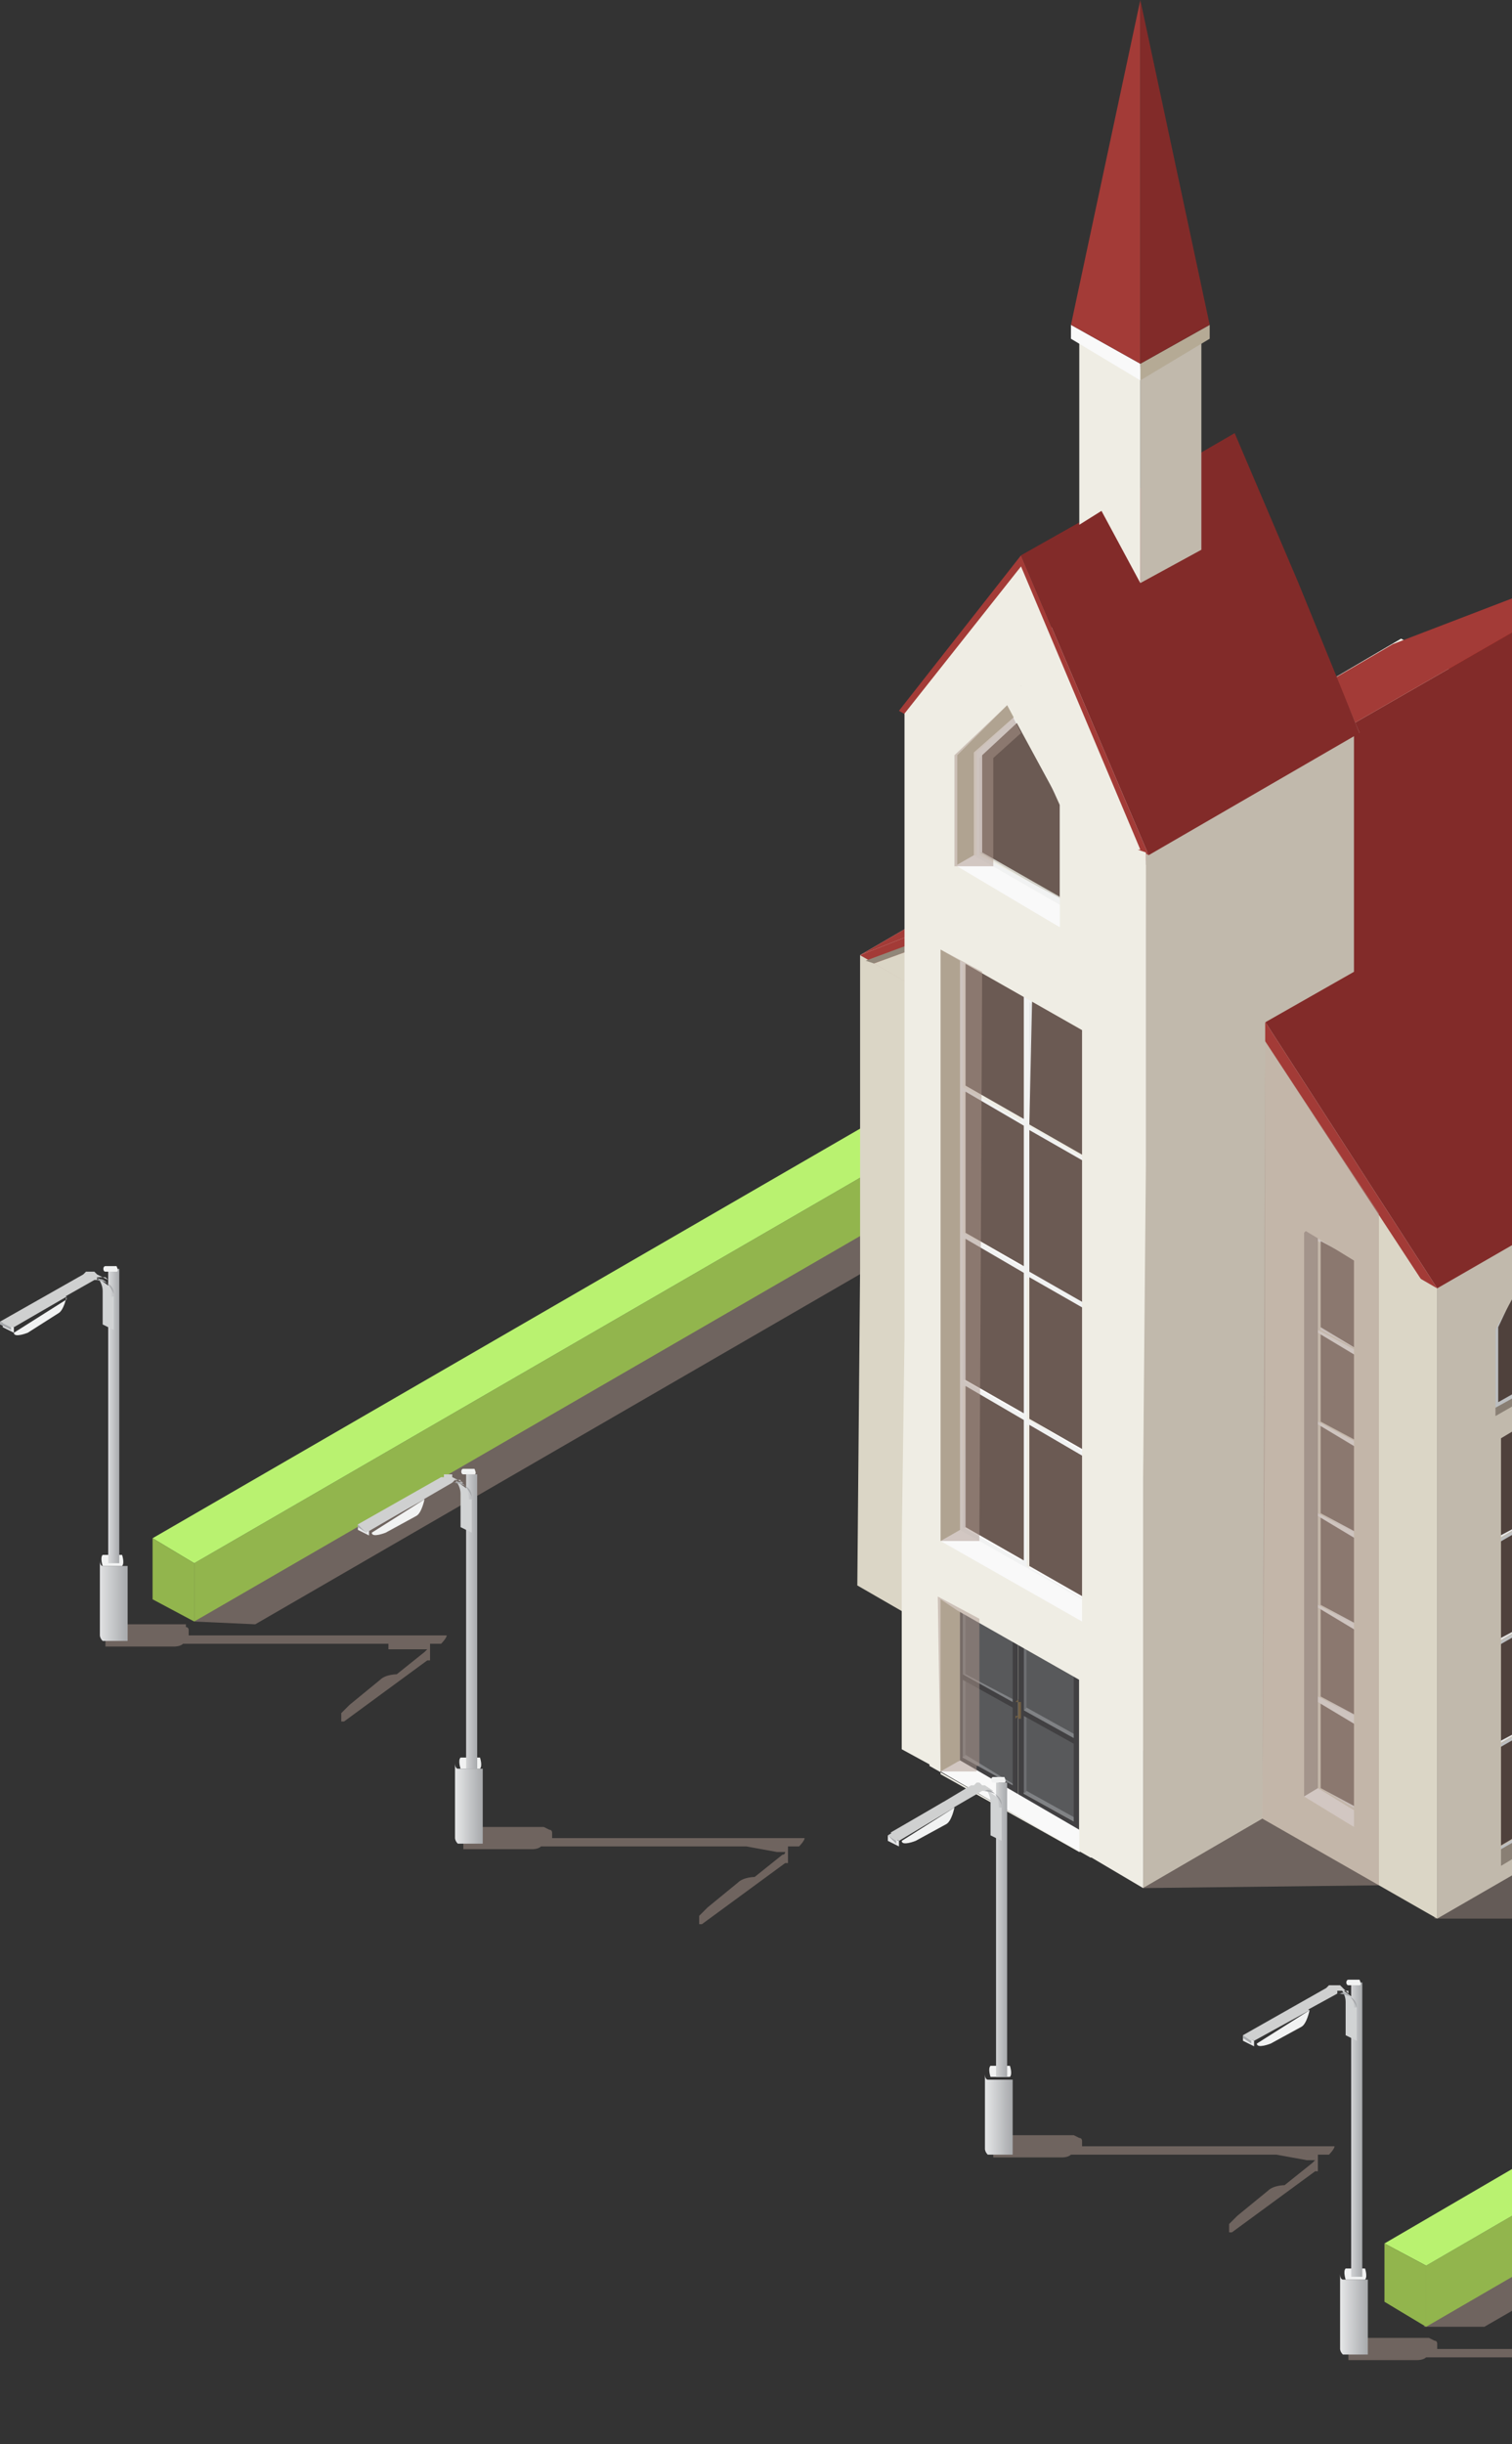 <svg width="104" height="168" viewBox="0 0 104 168" fill="none" xmlns="http://www.w3.org/2000/svg">
<rect x="0" y="0" width="104" height="168" fill="#333333" stroke="none"/>
<g clip-path="url(#clip0_384_65825)">
<g style="mix-blend-mode:multiply" opacity="0.5">
<path d="M13.359 111.45L17.557 111.641L83.206 73.664L80.344 71.947L76.145 72.138L13.359 111.45Z" fill="#AC958B"/>
</g>
<path d="M13.359 107.443L79.008 69.466V73.473L13.359 111.45V107.443Z" fill="#92B54D"/>
<path d="M10.496 105.725L76.145 67.748L79.008 69.466L13.359 107.443L10.496 105.725Z" fill="#B9F270"/>
<path d="M13.359 107.443V111.45L10.496 109.924V105.725L13.359 107.443Z" fill="#92B54D"/>
<g style="mix-blend-mode:multiply" opacity="0.4">
<path d="M200 121.756L180.916 119.847L179.389 119.275L175 119.466L170.611 115.649L179.962 110.115L166.603 86.832L136.45 84.733L96.947 86.832L98.664 131.87H142.557L145.992 129.962H161.26L167.939 126.145L178.626 126.336L180.344 125.382L200 121.756Z" fill="#AC958B"/>
</g>
<path d="M136.26 66.985L136.069 88.55V110.305L117.366 121.183L98.855 131.87V110.305V88.55L117.557 77.672L136.26 66.985Z" fill="#C1B9AC"/>
<path d="M98.855 88.55V110.305V131.87L78.817 120.42L58.969 108.97L59.16 87.214V65.649L79.008 77.099L98.855 88.55Z" fill="#DBD6C6"/>
<path d="M136.26 66.985L117.557 77.672L98.855 88.55L79.008 77.099L59.16 65.649L77.863 54.771L96.374 43.893L116.412 55.534L136.26 66.985Z" fill="#EFEDE4"/>
<path d="M105.725 125.382L102.481 127.29L105.725 125.382Z" fill="#E6E7E8"/>
<path d="M105.916 118.321L102.29 120.42V127.672L105.916 125.573V118.321ZM102.481 127.29V120.42L105.534 118.702V125.573L102.29 127.481L102.481 127.29Z" fill="#BCBEC0"/>
<path d="M105.725 125.382L102.481 127.29V120.42L105.725 118.702V125.382Z" fill="#4F413C"/>
<path d="M105.725 118.321L102.481 120.229V120.038L105.725 118.321Z" fill="#E6E7E8"/>
<path d="M105.916 111.26L102.29 113.359V120.611L105.916 118.512V111.26ZM102.481 120.229V113.359L105.534 111.641V118.512L102.29 120.42L102.481 120.229Z" fill="#BCBEC0"/>
<path d="M105.725 118.321L102.481 120.038V113.359L105.725 111.641V118.321Z" fill="#4F413C"/>
<path d="M105.725 111.26L102.481 113.168V112.977L105.725 111.26Z" fill="#E6E7E8"/>
<path d="M105.916 104.199L102.29 106.298V113.55L105.916 111.45V104.199ZM102.481 113.168V106.298L105.534 104.58V111.45L102.29 113.359L102.481 113.168Z" fill="#BCBEC0"/>
<path d="M105.725 111.26L102.481 112.977V106.298L105.534 104.58L105.725 111.26Z" fill="#4F413C"/>
<path d="M105.725 104.199L102.481 106.107V105.916L105.725 104.199Z" fill="#E6E7E8"/>
<path d="M105.916 97.138L102.29 99.237V106.489L105.916 104.389V97.138ZM102.481 106.107V99.237L105.534 97.519V104.389L102.29 106.298L102.481 106.107Z" fill="#BCBEC0"/>
<path d="M105.725 104.199L102.481 105.916V99.237L105.534 97.519L105.725 104.199Z" fill="#4F413C"/>
<path d="M102.099 127.672L102.672 128.053L103.244 128.435L107.061 126.145L105.916 125.573L103.244 127.099L102.672 127.481L102.099 127.672Z" fill="#897F74"/>
<path d="M107.634 126.336V95.802L106.679 95.229L101.718 98.092V128.626L102.863 129.199L107.824 126.336H107.634ZM103.244 128.244V98.855L106.107 97.138L107.061 96.565V125.954L103.244 128.244Z" fill="#C1B9AC"/>
<path d="M98.855 88.55L79.008 57.825L59.16 65.649L98.855 88.55Z" fill="#A33B37"/>
<path d="M79.008 59.351L60.114 66.221L59.542 66.03L78.626 58.969L79.008 59.351Z" fill="#918779"/>
<path d="M97.901 88.168L60.114 66.221L79.008 59.351L97.901 88.168Z" fill="#DBD6C6"/>
<path d="M136.26 66.985L116.221 36.45L96.374 44.084L136.26 66.985Z" fill="#C72F21"/>
<path d="M79.008 57.825L116.221 36.45L136.26 66.985L98.855 88.55L79.008 57.825Z" fill="#822B29"/>
<path d="M59.16 65.649L95.802 44.275L116.221 36.45L79.008 57.825L59.16 65.649Z" fill="#A33B37"/>
<path d="M78.817 58.588L78.626 101.527V129.771L86.832 125L87.023 96.565V53.626L78.817 58.588Z" fill="#C1B9AC"/>
<path d="M62.214 49.046L70.42 44.275L87.023 53.817L78.817 58.588L62.214 49.046Z" fill="#F9F9F9"/>
<path d="M93.13 66.794V50.382L82.825 56.298L83.397 72.328L93.13 66.794Z" fill="#C1B9AC"/>
<path d="M66.794 46.374L71.565 43.511L76.527 40.84L84.733 45.611L93.13 50.382L88.359 53.053L83.397 55.916L75.191 51.145L66.794 46.374Z" fill="#F9F9F9"/>
<path d="M90.84 122.901L93.702 124.618V124.428L90.84 122.901Z" fill="#E6E7E8"/>
<path d="M90.84 122.901L93.702 124.428V118.512L90.84 116.794V122.901Z" fill="#6B5A53"/>
<path d="M90.84 116.603L93.702 118.321V118.13L90.84 116.603Z" fill="#E6E7E8"/>
<path d="M90.84 116.603L93.702 118.13V112.214L90.84 110.496V116.603Z" fill="#6B5A53"/>
<path d="M90.84 110.305L93.702 112.023V111.832L90.84 110.305Z" fill="#E6E7E8"/>
<path d="M90.84 110.305L93.702 111.832V105.916L90.84 104.199V110.305Z" fill="#6B5A53"/>
<path d="M90.84 104.008L93.702 105.725V105.534L90.84 104.008Z" fill="#E6E7E8"/>
<path d="M90.84 104.008L93.702 105.534V99.618L90.84 97.901V104.008Z" fill="#6B5A53"/>
<path d="M90.84 97.71L93.702 99.237L90.84 97.71Z" fill="#E6E7E8"/>
<path d="M90.84 97.71L93.702 99.237V93.321L90.84 91.603V97.71Z" fill="#6B5A53"/>
<path d="M90.84 91.412L93.702 92.939L90.84 91.221V91.412Z" fill="#E6E7E8"/>
<path d="M90.649 123.092L93.893 125V118.512V112.405V105.916V99.618V93.321V87.023L90.649 85.115V91.603V97.901V104.199V110.305V116.794V123.092ZM90.649 110.305V104.199L93.511 105.916V111.832L90.649 110.305ZM93.511 105.534L90.649 104.008V97.901L93.511 99.618V105.534ZM93.511 99.237L90.649 97.71V91.603L93.511 93.321V99.237ZM93.511 87.023V92.939L90.649 91.412V85.305L93.511 87.023ZM93.511 112.214V118.13L90.649 116.603V110.496L93.511 112.214ZM93.511 124.618L90.649 123.092V116.985L93.511 118.702V124.618Z" fill="#F1F2F2"/>
<path d="M90.84 91.221L93.702 92.939V86.832L90.84 85.305V91.221Z" fill="#6B5A53"/>
<path d="M94.084 125L93.511 125.191L93.13 125.573L89.695 123.473L90.649 122.901L93.13 124.428L93.511 124.618L94.084 125Z" fill="#F9F9F9"/>
<path d="M90.649 84.16V85.115V122.901L89.695 123.473V84.733L90.076 84.351L90.649 84.16Z" fill="#9B928A"/>
<path d="M93.511 126.336L94.466 125.763V85.878L90.076 83.397L89.122 83.969V123.855L93.511 126.336ZM89.695 123.473V84.542L90.649 85.115L93.13 86.641V125.573L89.695 123.664V123.473Z" fill="#DBD6C6"/>
<path d="M61.832 48.855L70.229 38.168L79.008 58.779L61.832 48.855Z" fill="#A33B37"/>
<path d="M76.527 40.458L84.924 29.962L93.511 50.382L76.527 40.458Z" fill="#EFEDE4"/>
<path d="M70.229 38.168L77.672 33.969L84.924 29.771L89.313 40.076L93.511 50.382L86.26 54.58L79.008 58.779L74.618 48.473L70.229 38.168Z" fill="#822B29"/>
<path d="M78.244 58.397H78.435L70.229 38.931L62.214 49.046V52.863V70.611V91.985L62.023 106.107V120.229L66.221 122.519L70.42 125L74.427 127.29L78.626 129.771V115.649V101.527L78.817 80.153V58.588L78.244 58.397Z" fill="#EFEDE4"/>
<path d="M70.802 107.824L74.809 110.115H75L74.809 109.924L70.802 107.634V107.824Z" fill="white"/>
<path d="M70.42 107.824L75 110.496V100.191L70.42 97.519V107.824ZM70.611 107.824V97.901L74.618 100.191V109.924L70.611 107.634V107.824Z" fill="#F1F2F2"/>
<path d="M70.802 107.634L74.809 109.924V100.191L70.802 97.901V107.634Z" fill="#6B5A53"/>
<path d="M70.802 97.519L74.809 100L75 99.809H74.809L70.802 97.519Z" fill="white"/>
<path d="M70.42 97.71L75 100.382V90.076L70.42 87.405V97.71ZM70.611 97.71V87.786L74.618 90.076V99.809L70.611 97.519V97.71Z" fill="#F1F2F2"/>
<path d="M70.802 97.519L74.809 99.809V90.076L70.802 87.786V97.519Z" fill="#6B5A53"/>
<path d="M70.802 87.405L74.809 89.695H75H74.809L70.802 87.405Z" fill="white"/>
<path d="M70.611 87.595L75.191 90.267V79.962L70.611 77.29V87.595ZM70.802 87.595V77.672L74.809 79.962V89.695L70.802 87.405V87.595Z" fill="#F1F2F2"/>
<path d="M70.802 87.405L74.809 89.695V79.962L70.802 77.672V87.405Z" fill="#6B5A53"/>
<path d="M70.802 77.29L74.809 79.58H75H74.809L70.802 77.29Z" fill="white"/>
<path d="M70.802 77.29L70.992 68.702V68.511L70.802 68.702V77.29Z" fill="#E6E7E8"/>
<path d="M70.611 77.481L75.191 80.153V70.992L70.611 68.321V77.481ZM70.802 77.481V68.893L74.809 71.183V79.771L70.802 77.481Z" fill="#F1F2F2"/>
<path d="M70.802 77.29L74.809 79.58V70.992L70.992 68.702L70.802 77.29Z" fill="#6B5A53"/>
<path d="M66.221 105.153L70.42 107.443V107.252L66.412 104.962L66.221 105.153Z" fill="white"/>
<path d="M66.221 105.153L66.412 104.962V95.229L66.221 105.153Z" fill="#E6E7E8"/>
<path d="M66.031 105.153L70.611 107.824V97.519L66.031 94.847V105.153ZM66.221 105.153V95.229L70.229 97.519V107.252L66.221 104.962V105.153Z" fill="#F1F2F2"/>
<path d="M66.412 104.962L70.42 107.252V97.519L66.412 95.229V104.962Z" fill="#6B5A53"/>
<path d="M66.221 94.847L70.42 97.328V97.137L66.412 94.847H66.221Z" fill="white"/>
<path d="M66.221 94.847H66.412V85.115V84.924V85.115L66.221 94.847Z" fill="#E6E7E8"/>
<path d="M66.031 95.038L70.611 97.71V87.405L66.031 84.733V95.038ZM66.221 95.038V85.115L70.229 87.405V97.137L66.221 94.847V95.038Z" fill="#F1F2F2"/>
<path d="M66.412 94.847L70.42 97.137V87.405L66.412 85.115V94.847Z" fill="#6B5A53"/>
<path d="M66.412 84.733L70.42 87.214V87.023L66.412 84.733Z" fill="white"/>
<path d="M66.031 84.924L70.611 87.595V77.29L66.031 74.618V84.924ZM66.221 84.924V75L70.229 77.29V87.023L66.221 84.733V84.924Z" fill="#F1F2F2"/>
<path d="M66.412 84.733L70.42 87.023V77.29L66.412 75V84.733Z" fill="#6B5A53"/>
<path d="M66.412 74.618L70.42 76.908L66.412 74.618Z" fill="white"/>
<path d="M66.031 74.809L70.611 77.481V68.321L66.031 65.649V74.809ZM66.221 74.809V66.221L70.229 68.511V77.099L66.221 74.809Z" fill="#F1F2F2"/>
<path d="M66.412 74.618L70.42 76.908V68.321L66.412 66.031V74.618Z" fill="#6B5A53"/>
<path d="M75.763 110.687L75 111.069L74.427 111.45L64.695 105.916L66.031 105.153L74.427 109.924L75 110.305L75.763 110.687Z" fill="#F9F9F9"/>
<path d="M66.031 64.504V66.031V105.153L64.695 105.916V65.267L65.458 64.885L66.031 64.504Z" fill="#B4B096"/>
<path d="M65.458 63.359L64.122 64.122V106.489L75 112.786L76.336 112.023V69.656L65.458 63.359ZM74.427 110.114V111.641L64.695 106.107V65.267L66.031 66.031L74.427 70.802V110.114Z" fill="#EFEDE4"/>
<g style="mix-blend-mode:multiply" opacity="0.5">
<path d="M64.695 105.916H67.366V105.725V105.534L67.557 66.794L64.695 65.267V105.916Z" fill="#AC958B"/>
</g>
<path d="M69.847 122.901L66.031 120.611V109.733L69.847 111.832V122.901Z" fill="#58595B"/>
<path d="M66.221 115.458H66.412V120.611L66.221 120.802V115.458Z" fill="#6D6E71"/>
<path d="M66.221 120.802L66.412 120.611L69.847 122.71L69.656 122.901L66.221 120.802Z" fill="#808285"/>
<path d="M66.221 109.924L66.412 109.733V115.076H66.221V109.924Z" fill="#6D6E71"/>
<path d="M66.221 115.076H66.412L70.038 116.985L69.656 117.176L66.221 115.076Z" fill="#808285"/>
<path d="M65.84 109.16L70.038 111.641V123.473L65.84 120.992V109.16ZM69.656 122.71V117.367L66.221 115.458V120.802L69.656 122.71ZM69.656 116.985V111.641L66.221 109.733V115.076L69.656 116.985Z" fill="#414042"/>
<path d="M70.229 111.45L66.221 109.16H65.84L70.038 111.641V117.367V117.748V123.473L70.229 123.283V117.557V117.176V111.45Z" fill="#DBD6C6"/>
<path d="M70.038 116.794L69.847 116.985V118.13L70.038 117.939H69.847V116.985H70.038V116.794Z" fill="#705E42"/>
<path d="M74.046 125.191L70.229 123.092V112.023L74.046 114.313V125.191Z" fill="#58595B"/>
<path d="M70.42 117.939L70.611 117.748V123.092L70.42 123.283V117.939Z" fill="#6D6E71"/>
<path d="M70.42 123.283L70.611 123.092L74.046 125L73.855 125.191L70.42 123.283Z" fill="#808285"/>
<path d="M70.42 112.214L70.611 112.023V117.366L70.42 117.557V112.214Z" fill="#6D6E71"/>
<path d="M70.42 117.557L70.611 117.366L74.046 119.275L73.855 119.466L70.42 117.557Z" fill="#808285"/>
<path d="M70.038 111.641L74.237 114.122V125.954L70.038 123.473V111.641ZM73.855 125.191V119.847L70.42 117.939V123.283L73.855 125.191ZM73.855 119.466V114.122L70.42 112.214V117.557L73.855 119.466Z" fill="#414042"/>
<path d="M74.427 113.931L70.229 111.45L70.038 111.641L74.237 113.931V119.657V120.038V125.763L74.427 125.573V120.038V119.466V113.931Z" fill="#DBD6C6"/>
<path d="M70.229 116.985H70.038V118.13H70.229V117.939V118.13V117.176V116.985Z" fill="#705E42"/>
<path d="M75.573 126.527L75 126.908L74.237 127.29L64.695 121.756L66.031 120.992L74.237 125.763L75 126.145L75.573 126.527Z" fill="#F9F9F9"/>
<path d="M65.84 108.969L66.031 110.305V120.992L64.695 121.756L64.504 109.733L65.267 109.351L65.84 108.969Z" fill="#B4B096"/>
<path d="M65.267 107.824L63.931 108.588V121.374L75 127.672H76.336V114.122L65.267 107.824ZM74.237 125.763V127.29L64.695 121.947V109.924L65.84 110.687L74.237 115.458V125.954V125.763Z" fill="#EFEDE4"/>
<g style="mix-blend-mode:multiply" opacity="0.5">
<path d="M64.695 121.756H67.176V121.374H67.366V111.26L64.504 109.733L64.695 121.756Z" fill="#AC958B"/>
</g>
<path d="M67.366 58.588L72.901 61.832H73.092L72.901 61.641L67.557 58.588H67.366Z" fill="#D2D1C9"/>
<path d="M67.366 58.588H67.557V51.908L67.366 52.099V58.588Z" fill="#E6E7E8"/>
<path d="M73.282 62.405H73.473V55.343H73.282V62.405Z" fill="#82827D"/>
<path d="M67.366 52.099L67.557 51.908L70.229 49.428L67.366 52.099Z" fill="#E6E7E8"/>
<path d="M73.282 55.343H73.473L70.229 48.855L73.282 55.343Z" fill="#ADACA5"/>
<path d="M66.985 58.779L73.282 62.405V55.343L70.229 48.855L67.176 51.718V58.779H66.985ZM67.366 58.779V52.099L70.229 49.428L73.092 55.343V61.832L67.366 58.779Z" fill="#F1F2F2"/>
<path d="M67.557 58.588L72.901 61.641V55.343L70.229 49.428L67.557 51.908V58.588Z" fill="#6B5A53"/>
<path d="M74.046 62.977L73.473 63.359L72.901 63.74L65.649 59.542L66.985 58.779L73.282 62.405L73.473 62.596L74.046 62.977Z" fill="#F9F9F9"/>
<path d="M70.229 47.137V48.855L66.985 51.718V58.779L65.649 59.542V51.908L69.275 48.282L69.656 47.519L70.229 47.137Z" fill="#B4B096"/>
<path d="M70.229 47.138L68.702 47.519L65.076 51.908V59.924L73.473 64.885L74.809 64.122V54.008L70.229 47.138ZM72.901 62.214V63.74L65.84 59.542V51.908L69.275 48.473L72.901 55.153V62.214Z" fill="#EFEDE4"/>
<g style="mix-blend-mode:multiply" opacity="0.5">
<path d="M65.649 59.542H68.321V59.16V52.099L70.229 50.382L69.275 48.473L65.649 51.908V59.542Z" fill="#AC958B"/>
</g>
<path d="M106.107 94.656L103.053 96.565L102.863 96.374H103.053L106.107 94.656Z" fill="#D2D1C9"/>
<path d="M106.298 89.313L104.58 87.786L102.863 91.412V96.947L106.298 94.847V89.313ZM103.053 96.565V91.221L104.58 87.977L106.107 89.313V94.656L103.053 96.374V96.565Z" fill="#BCBEC0"/>
<path d="M106.107 94.656L103.053 96.374V91.221L104.58 87.977L105.916 89.313L106.107 94.656Z" fill="#4F413C"/>
<path d="M102.29 97.137L102.672 97.328L103.053 97.519L107.061 95.229L106.298 94.847L102.863 96.756H102.672L102.29 97.137Z" fill="#897F74"/>
<path d="M101.908 90.458V97.71L102.672 98.092L107.443 95.42V88.931L105.343 86.832H104.389L101.908 90.458ZM103.053 91.031L105.153 87.214L106.87 88.931V95.038L102.863 97.328V90.84L103.053 91.031Z" fill="#C1B9AC"/>
<path d="M78.435 40.076V25.382L82.634 22.901V37.786L78.435 40.076Z" fill="#C1B9AC"/>
<path d="M74.237 22.901V36.069L75.763 35.114L78.435 40.076V25.191L74.237 22.901Z" fill="#EFEDE4"/>
<path d="M78.435 26.145V25L83.206 22.328V23.282L78.435 26.145Z" fill="#B5AA95"/>
<path d="M73.664 22.328V23.282L78.435 26.145V25L73.664 22.328Z" fill="#F9F9F9"/>
<path d="M73.664 22.328L78.435 0V25L73.664 22.328Z" fill="#A33B37"/>
<path d="M83.206 22.328L78.435 0V25L83.206 22.328Z" fill="#822B29"/>
<g style="mix-blend-mode:multiply" opacity="0.5">
<path d="M78.626 129.771L94.847 129.58V83.397L87.023 71.565L86.832 125L78.626 129.771Z" fill="#AC958B"/>
</g>
<g style="mix-blend-mode:multiply" opacity="0.5">
<path d="M97.901 159.924H102.099L167.939 121.947L165.076 120.42H160.878L97.901 159.924Z" fill="#AC958B"/>
</g>
<path d="M98.092 155.725L163.55 117.748V121.947L98.092 159.924V155.725Z" fill="#92B54D"/>
<path d="M95.229 154.198L160.687 116.031L163.55 117.748L98.092 155.725L95.229 154.198Z" fill="#B9F270"/>
<path d="M98.092 155.725V159.924L95.229 158.206V154.199L98.092 155.725Z" fill="#92B54D"/>
<g style="mix-blend-mode:multiply" opacity="0.5">
<path d="M12.786 111.641H7.634V112.023H7.252V112.405V112.786V113.168C7.252 113.168 7.252 113.168 7.443 113.168H12.023C12.023 113.168 12.405 113.168 12.595 112.977H26.718V113.359H28.817C28.817 113.359 29.198 113.359 29.389 113.359C29.389 113.359 29.389 113.359 29.198 113.55L27.29 115.076C27.29 115.076 26.527 115.076 26.145 115.458L24.046 117.176L23.473 117.748V118.321H23.664L29.389 114.122H29.58V113.74V113.359V112.977H30.153C30.153 112.977 30.153 112.977 30.343 112.977C30.343 112.977 30.725 112.595 30.725 112.405H12.977V112.023C12.977 112.023 12.977 111.832 12.786 111.832V111.641ZM11.832 112.977H11.641H11.832ZM11.832 112.977H11.641H11.832ZM11.832 112.977H11.641H11.832ZM11.832 112.977H11.641H11.832ZM11.832 112.786H11.641H11.832ZM11.832 112.595H12.023H11.832ZM11.832 112.595H12.023H11.832ZM12.023 112.405H12.214H12.023ZM12.023 112.405H12.214H12.023ZM12.023 112.405H12.405H12.023ZM12.023 112.405H12.405H12.023ZM12.023 112.405H12.595H12.023ZM12.214 112.405H12.786H12.214Z" fill="#AC958B"/>
</g>
<path d="M8.779 107.252V107.634H7.061C7.061 107.634 6.87 107.634 6.87 107.252V112.405C6.87 112.405 6.87 112.595 7.061 112.786H8.779V112.405V107.252Z" fill="url(#paint0_linear_384_65825)"/>
<path d="M8.397 106.87C8.397 106.87 8.588 107.443 8.397 107.634C8.015 107.634 7.443 107.634 7.061 107.634C7.061 107.634 6.87 107.061 7.061 106.87C7.443 106.87 8.015 106.87 8.397 106.87Z" fill="#F1F2F2"/>
<path d="M8.206 87.214H7.443V107.252C7.443 107.252 7.443 107.252 7.443 107.443H8.206V87.214Z" fill="url(#paint1_linear_384_65825)"/>
<path d="M8.015 87.023C8.015 87.023 8.206 87.404 8.015 87.404C8.015 87.404 7.443 87.404 7.252 87.404C7.061 87.404 7.061 87.023 7.252 87.023C7.443 87.023 7.824 87.023 8.015 87.023Z" fill="#F1F2F2"/>
<path d="M7.634 89.122C7.634 89.122 7.634 88.55 7.443 88.359L6.679 87.786C6.679 87.786 7.061 88.168 7.061 88.74V91.031L7.824 91.412V89.122H7.634Z" fill="#D1D3D4"/>
<path d="M4.58 89.122C4.58 89.122 4.389 90.076 4.008 90.267L1.908 91.603C1.908 91.603 0.954 91.985 0.954 91.603L4.58 89.313V89.122Z" fill="#F1F2F2"/>
<path d="M0.954 91.221L0.191 90.84V91.221L0.954 91.603C0.954 91.603 0.954 91.412 0.954 91.221Z" fill="#E6E7E8"/>
<path d="M0.954 91.221L0.191 90.84L3.817 88.74L4.58 89.122L0.954 91.221Z" fill="#CFD0D0"/>
<path d="M0.763 91.412L0 91.031V90.84L0.763 91.221V91.412Z" fill="#A7A9AC"/>
<path d="M6.679 87.786H6.87H7.061H7.252L7.443 87.977L6.679 87.595L6.489 87.404H6.298H6.107H5.916L5.725 87.595L0 90.84L0.763 91.221L6.489 87.977H6.679V87.786Z" fill="#CFD0D0"/>
<path d="M6.489 87.977C6.489 87.977 7.824 87.977 7.824 88.931V91.221V88.931C7.824 88.931 7.252 87.595 6.679 87.977L0.954 91.412L6.679 87.977H6.489Z" fill="#A7A9AC"/>
<g style="mix-blend-mode:multiply" opacity="0.5">
<path d="M37.405 125.572H32.252V125.954H31.87V126.336V126.718V127.099C31.87 127.099 31.87 127.099 32.061 127.099H36.641C36.641 127.099 37.023 127.099 37.214 126.908H51.336L53.435 127.29C53.435 127.29 53.817 127.29 54.008 127.29C54.008 127.29 54.008 127.481 53.817 127.481L51.908 129.008C51.908 129.008 51.145 129.008 50.763 129.389L48.664 131.107L48.092 131.679V132.252H48.282L54.008 128.053H54.199V127.672V127.29V126.908H54.771C54.771 126.908 54.771 126.908 54.962 126.908C54.962 126.908 55.343 126.527 55.343 126.336H37.977V125.954C37.977 125.954 37.977 125.763 37.786 125.763L37.405 125.572Z" fill="#AC958B"/>
</g>
<path d="M33.206 121.183V121.565H31.488C31.488 121.565 31.298 121.565 31.298 121.183V126.336C31.298 126.336 31.298 126.527 31.488 126.718H33.206V126.336V121.183Z" fill="url(#paint2_linear_384_65825)"/>
<path d="M33.015 120.801C33.015 120.801 33.206 121.374 33.015 121.565C32.634 121.565 32.061 121.565 31.679 121.565C31.679 121.565 31.489 120.992 31.679 120.801C32.061 120.801 32.634 120.801 33.015 120.801Z" fill="#F1F2F2"/>
<path d="M32.824 101.336H32.061V121.374C32.061 121.374 32.061 121.374 32.061 121.565H32.824V101.336Z" fill="url(#paint3_linear_384_65825)"/>
<path d="M32.634 100.954C32.634 100.954 32.824 101.336 32.634 101.336C32.634 101.336 32.061 101.336 31.87 101.336C31.679 101.336 31.679 100.954 31.87 100.954C32.061 100.954 32.443 100.954 32.634 100.954Z" fill="#F1F2F2"/>
<path d="M32.252 103.053C32.252 103.053 32.252 102.481 32.061 102.29L31.298 101.718C31.298 101.718 31.679 102.099 31.679 102.672V104.962L32.443 105.343V103.053H32.252Z" fill="#D1D3D4"/>
<path d="M29.198 103.053C29.198 103.053 29.008 104.008 28.626 104.198L26.527 105.343C26.527 105.343 25.573 105.725 25.573 105.343L29.198 103.053Z" fill="#F1F2F2"/>
<path d="M25.382 105.153L24.618 104.771V105.153L25.382 105.534C25.382 105.534 25.382 105.343 25.382 105.153Z" fill="#E6E7E8"/>
<path d="M25.382 105.153L24.809 104.771L28.435 102.672L29.198 103.053L25.382 105.153Z" fill="#CFD0D0"/>
<path d="M25.191 105.343L24.618 104.962V104.771L25.191 105.343Z" fill="#A7A9AC"/>
<path d="M31.298 101.718H31.488H31.679V101.908H31.87L31.107 101.527V101.336H30.916H30.725H30.534V101.527H30.343L24.618 104.771L25.191 105.343L31.107 101.908L31.298 101.718Z" fill="#CFD0D0"/>
<path d="M31.107 101.908C31.107 101.908 32.443 101.908 32.443 102.863V105.153V102.863C32.443 102.863 31.87 101.527 31.298 101.908L25.573 105.343L31.298 101.908H31.107Z" fill="#A7A9AC"/>
<g style="mix-blend-mode:multiply" opacity="0.5">
<path d="M73.855 146.756H68.702V147.137H68.321V147.519V147.901V148.282C68.321 148.282 68.321 148.282 68.511 148.282H73.092C73.092 148.282 73.473 148.282 73.664 148.092H87.786L89.885 148.473C89.885 148.473 90.267 148.473 90.458 148.473C90.458 148.473 90.458 148.473 90.267 148.664L88.359 150.191C88.359 150.191 87.595 150.191 87.214 150.572L85.115 152.29L84.542 152.863V153.435H84.733L90.458 149.237H90.649V148.855V148.473V148.092H91.221C91.221 148.092 91.221 148.092 91.412 148.092C91.412 148.092 91.794 147.71 91.794 147.519H74.427V147.137C74.427 147.137 74.427 146.947 74.237 146.947L73.855 146.756Z" fill="#AC958B"/>
</g>
<path d="M69.656 142.557V142.939H67.939C67.939 142.939 67.748 142.939 67.748 142.557V147.71C67.748 147.71 67.748 147.901 67.939 148.092H69.656V147.71V142.557Z" fill="url(#paint4_linear_384_65825)"/>
<path d="M69.466 141.985C69.466 141.985 69.656 142.557 69.466 142.748C69.084 142.748 68.511 142.748 68.13 142.748C68.13 142.748 67.939 142.176 68.13 141.985C68.511 141.985 69.084 141.985 69.466 141.985Z" fill="#F1F2F2"/>
<path d="M69.275 122.519H68.511V142.557C68.511 142.557 68.511 142.557 68.511 142.748H69.275V122.519Z" fill="url(#paint5_linear_384_65825)"/>
<path d="M69.084 122.137C69.084 122.137 69.275 122.519 69.084 122.519C69.084 122.519 68.511 122.519 68.321 122.519C68.13 122.519 68.13 122.137 68.321 122.137C68.321 122.137 68.893 122.137 69.084 122.137Z" fill="#F1F2F2"/>
<path d="M68.702 124.237C68.702 124.237 68.702 123.664 68.511 123.473L67.748 122.901C67.748 122.901 68.13 123.282 68.13 123.855V126.145L68.893 126.527V124.237H68.702Z" fill="#D1D3D4"/>
<path d="M65.649 124.237C65.649 124.237 65.458 125.191 65.076 125.382L62.977 126.527C62.977 126.527 62.023 126.908 62.023 126.527L65.649 124.237Z" fill="#F1F2F2"/>
<path d="M61.832 126.527L61.069 126.145V126.527L61.832 126.908C61.832 126.908 61.832 126.718 61.832 126.527Z" fill="#E6E7E8"/>
<path d="M61.832 126.527L61.26 125.954L64.885 123.855L65.649 124.237L61.832 126.527Z" fill="#CFD0D0"/>
<path d="M61.641 126.718L61.069 126.145L61.641 126.527V126.718Z" fill="#A7A9AC"/>
<path d="M67.748 123.092H67.939H68.13H68.321L67.748 122.71H67.557L67.366 122.519H67.176L66.985 122.71H66.794L61.069 126.145L61.641 126.527L67.557 123.092H67.748Z" fill="#CFD0D0"/>
<path d="M67.557 123.092C67.557 123.092 68.893 123.092 68.893 124.046V126.336V124.046C68.893 124.046 68.321 122.71 67.748 123.092L62.023 126.527L67.748 123.092H67.557Z" fill="#A7A9AC"/>
<g style="mix-blend-mode:multiply" opacity="0.5">
<path d="M98.282 160.687H93.13V161.069H92.748V161.45V161.832V162.214C92.748 162.214 92.748 162.214 92.939 162.214H97.519C97.519 162.214 97.901 162.214 98.092 162.023H112.214L114.313 162.405C114.313 162.405 114.695 162.405 114.886 162.405C114.886 162.405 114.886 162.405 114.695 162.595L112.786 164.122C112.786 164.122 112.023 164.122 111.641 164.504L109.542 166.221L108.969 166.794V167.366H109.16L114.886 163.168H115.076V162.786V162.405V162.023H115.649C115.649 162.023 115.649 162.023 115.84 162.023C115.84 162.023 116.221 161.641 116.221 161.45H98.855V161.069C98.855 161.069 98.855 160.878 98.664 160.878L98.282 160.687Z" fill="#AC958B"/>
</g>
<path d="M94.084 156.298V156.679H92.366C92.366 156.679 92.176 156.679 92.176 156.298V161.45C92.176 161.45 92.176 161.641 92.366 161.832H94.084V161.45V156.298Z" fill="url(#paint6_linear_384_65825)"/>
<path d="M93.893 155.916C93.893 155.916 94.084 156.489 93.893 156.679C93.511 156.679 92.939 156.679 92.557 156.679C92.557 156.679 92.366 156.107 92.557 155.916C92.939 155.916 93.511 155.916 93.893 155.916Z" fill="#F1F2F2"/>
<path d="M93.702 136.259H92.939V156.298C92.939 156.298 92.939 156.298 92.939 156.489H93.702V136.259Z" fill="url(#paint7_linear_384_65825)"/>
<path d="M93.511 136.069C93.511 136.069 93.702 136.45 93.511 136.45C93.321 136.45 92.939 136.45 92.748 136.45C92.557 136.45 92.557 136.069 92.748 136.069C92.748 136.069 93.321 136.069 93.511 136.069Z" fill="#F1F2F2"/>
<path d="M93.13 137.977C93.13 137.977 93.13 137.405 92.939 137.214L92.176 136.641C92.176 136.641 92.557 137.023 92.557 137.595V139.885L93.321 140.267V137.977H93.13Z" fill="#D1D3D4"/>
<path d="M90.076 138.168C90.076 138.168 89.885 139.122 89.504 139.313L87.405 140.458C87.405 140.458 86.45 140.84 86.45 140.458L90.076 138.168Z" fill="#F1F2F2"/>
<path d="M86.26 140.267L85.496 139.885V140.267L86.26 140.649C86.26 140.649 86.26 140.458 86.26 140.267Z" fill="#E6E7E8"/>
<path d="M86.26 140.267L85.687 139.885L89.313 137.786L90.076 138.168L86.26 140.267Z" fill="#CFD0D0"/>
<path d="M86.069 140.458L85.496 140.076V139.885L86.069 140.267V140.458Z" fill="#A7A9AC"/>
<path d="M92.176 136.832H92.366H92.557H92.748V137.023L92.176 136.45H91.985H91.794H91.603H91.412L91.221 136.641L85.496 139.885L86.069 140.267L91.985 137.023V136.832H92.176Z" fill="#CFD0D0"/>
<path d="M91.985 137.023C91.985 137.023 93.321 137.023 93.321 137.977V140.267V137.977C93.321 137.977 92.748 136.641 92.176 137.023L86.45 140.458L92.176 137.023H91.985Z" fill="#A7A9AC"/>
</g>
<defs>
<linearGradient id="paint0_linear_384_65825" x1="6.679" y1="110.114" x2="8.779" y2="110.114" gradientUnits="userSpaceOnUse">
<stop stop-color="#E6E7E8"/>
<stop offset="1" stop-color="#A7A9AC"/>
</linearGradient>
<linearGradient id="paint1_linear_384_65825" x1="7.252" y1="97.328" x2="8.206" y2="97.328" gradientUnits="userSpaceOnUse">
<stop stop-color="#E6E7E8"/>
<stop offset="1" stop-color="#A7A9AC"/>
</linearGradient>
<linearGradient id="paint2_linear_384_65825" x1="31.298" y1="124.046" x2="33.206" y2="124.046" gradientUnits="userSpaceOnUse">
<stop stop-color="#E6E7E8"/>
<stop offset="1" stop-color="#A7A9AC"/>
</linearGradient>
<linearGradient id="paint3_linear_384_65825" x1="31.679" y1="111.26" x2="32.824" y2="111.26" gradientUnits="userSpaceOnUse">
<stop stop-color="#E6E7E8"/>
<stop offset="1" stop-color="#A7A9AC"/>
</linearGradient>
<linearGradient id="paint4_linear_384_65825" x1="67.748" y1="145.229" x2="69.656" y2="145.229" gradientUnits="userSpaceOnUse">
<stop stop-color="#E6E7E8"/>
<stop offset="1" stop-color="#A7A9AC"/>
</linearGradient>
<linearGradient id="paint5_linear_384_65825" x1="68.13" y1="132.634" x2="69.275" y2="132.634" gradientUnits="userSpaceOnUse">
<stop stop-color="#E6E7E8"/>
<stop offset="1" stop-color="#A7A9AC"/>
</linearGradient>
<linearGradient id="paint6_linear_384_65825" x1="92.176" y1="159.16" x2="94.084" y2="159.16" gradientUnits="userSpaceOnUse">
<stop stop-color="#E6E7E8"/>
<stop offset="1" stop-color="#A7A9AC"/>
</linearGradient>
<linearGradient id="paint7_linear_384_65825" x1="92.557" y1="146.374" x2="93.702" y2="146.374" gradientUnits="userSpaceOnUse">
<stop stop-color="#E6E7E8"/>
<stop offset="1" stop-color="#A7A9AC"/>
</linearGradient>
<clipPath id="clip0_384_65825">
<rect width="200" height="167.557" fill="white"/>
</clipPath>
</defs>
</svg>

